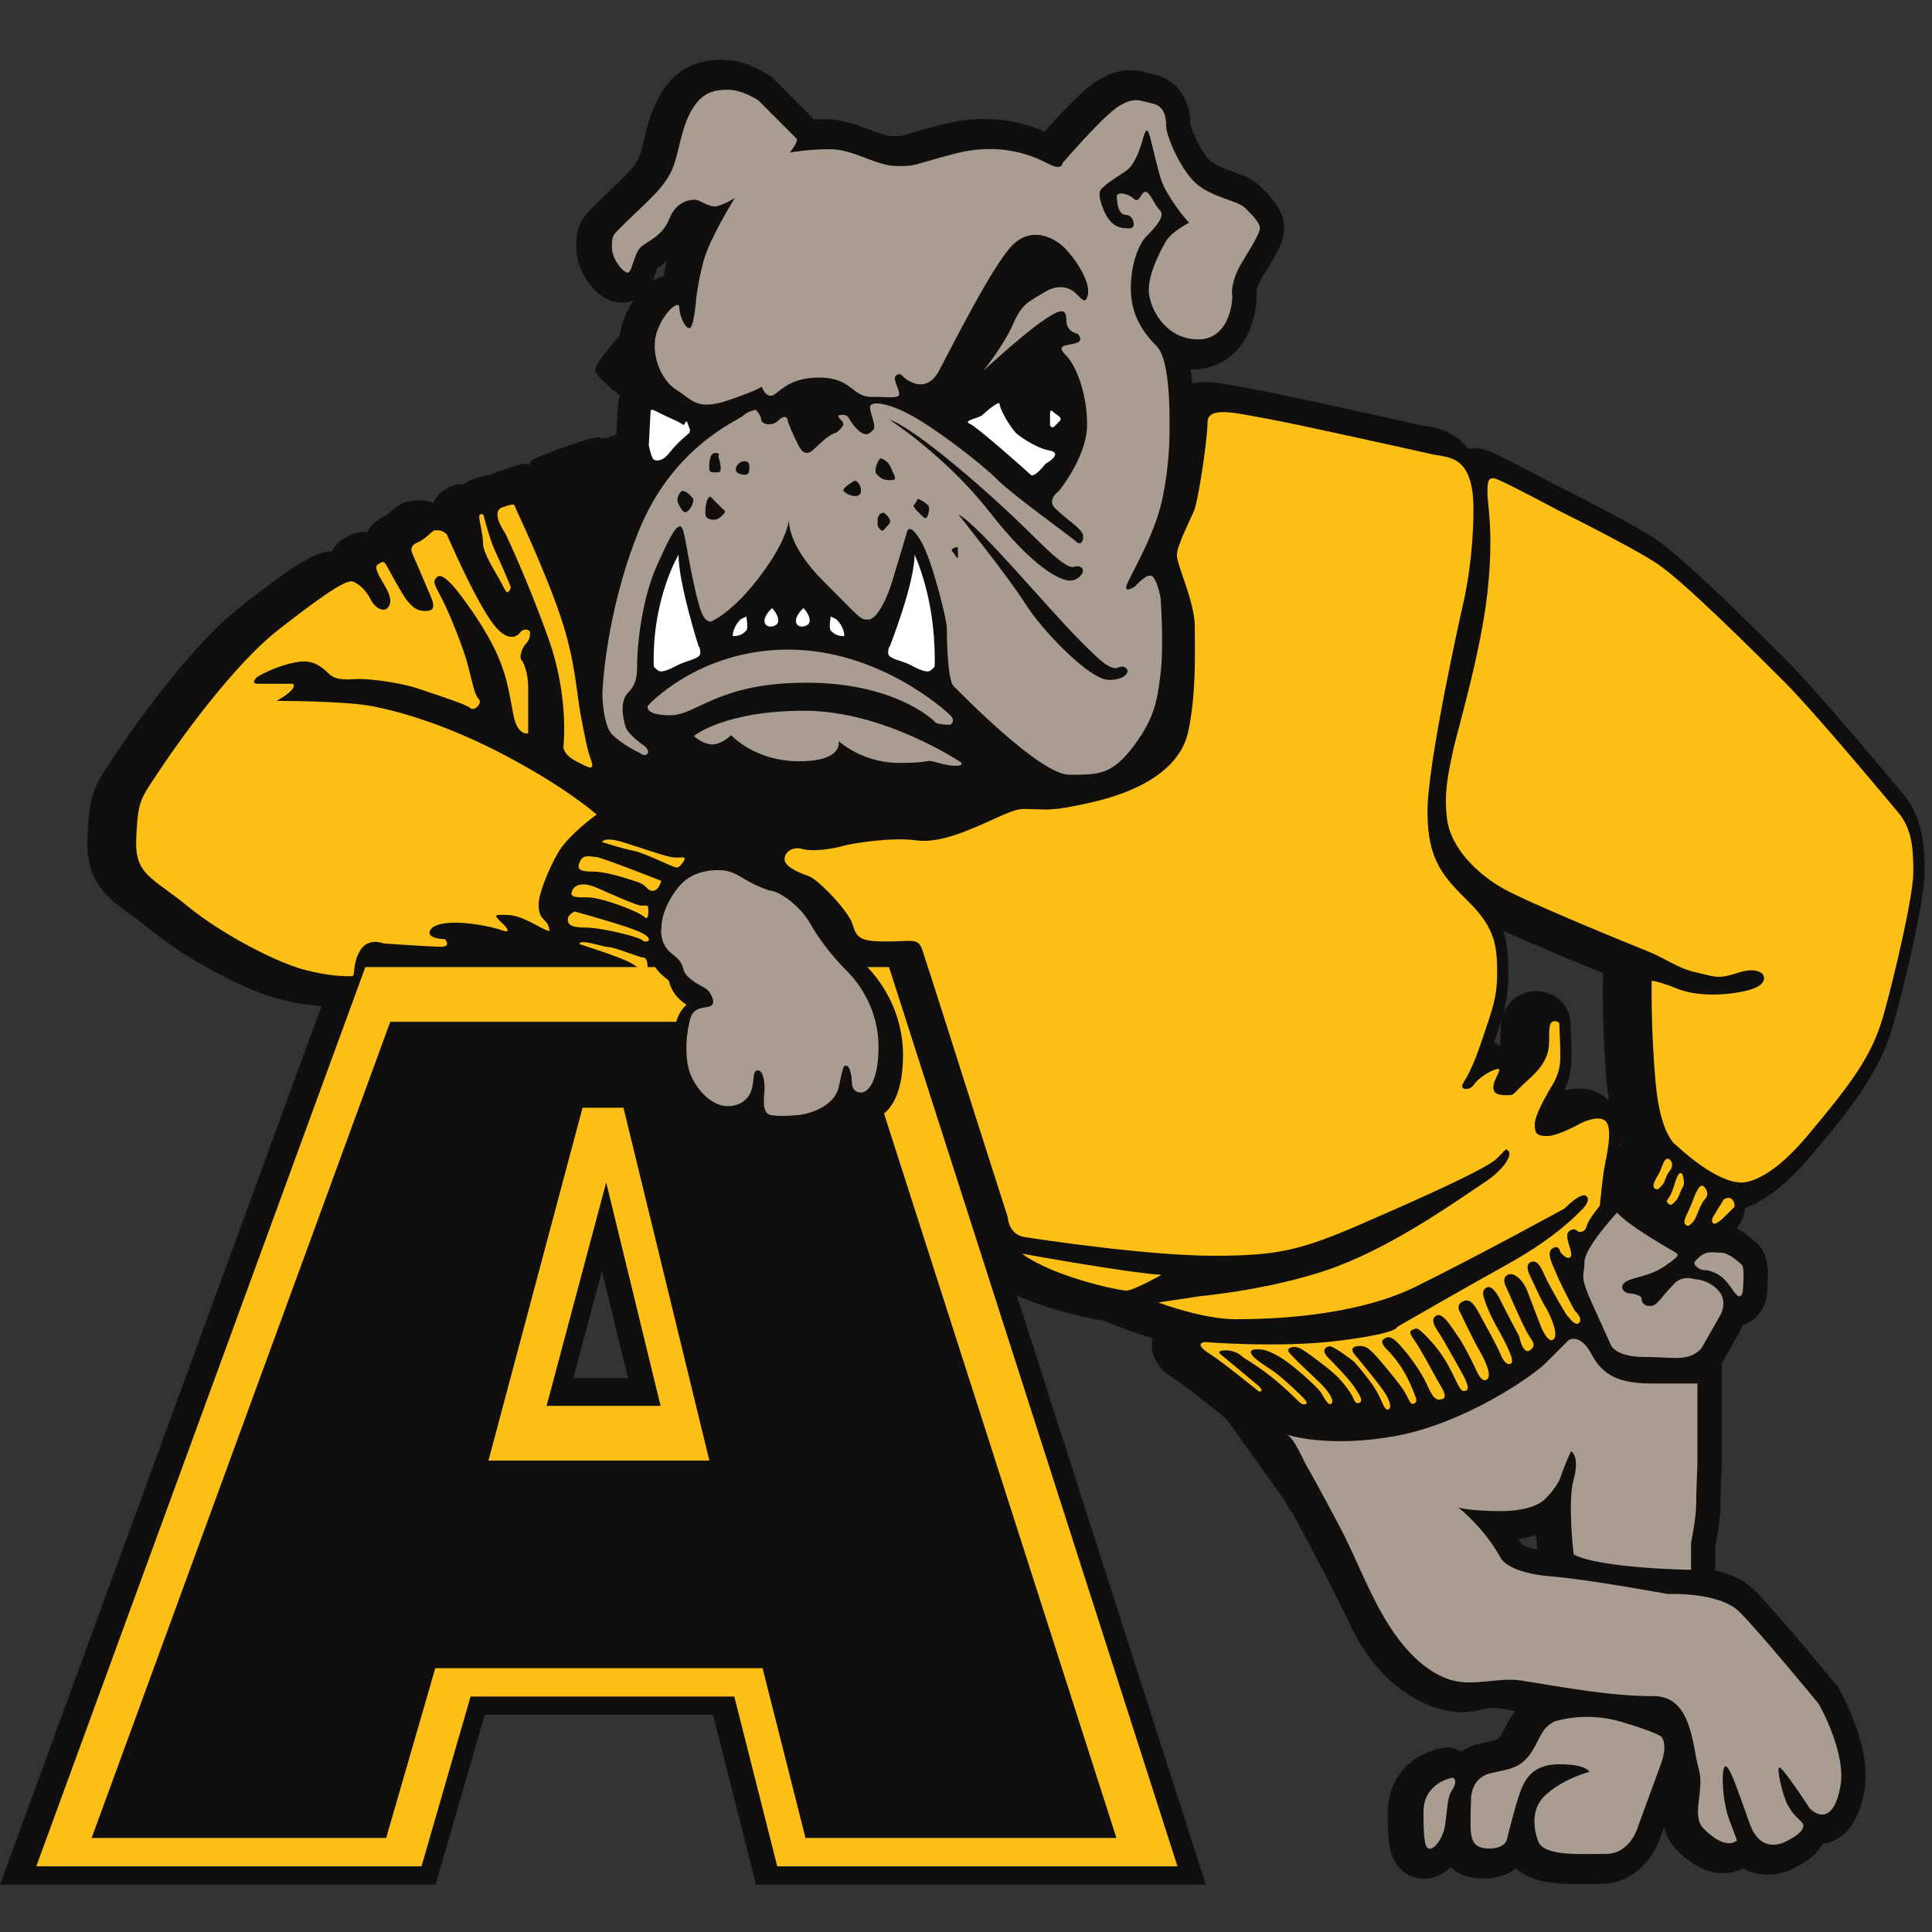 <?xml version="1.0" encoding="UTF-8"?>
<svg width="200px" height="200px" viewBox="0 0 200 200" version="1.1" xmlns="http://www.w3.org/2000/svg" xmlns:xlink="http://www.w3.org/1999/xlink">
    <rect x="0" y="0" width="200" height="200" fill="#333333" stroke="none"/>
    <!-- Generator: Sketch 54.1 (76490) - https://sketchapp.com -->
    <title>adrian</title>
    <desc>Created with Sketch.</desc>
    <g id="adrian" stroke="none" stroke-width="1" fill="none" fill-rule="evenodd">
        <g id="adrian_BGL">
            <g id="adrian" transform="translate(0, 5)">
                <g id="g10" transform="translate(99.902, 95.308) scale(-1, 1) rotate(-180) translate(-99.902, -95.308) translate(0, 0.519)" fill-rule="nonzero">
                    <g id="g12">
                        <path d="M192.981,9.604 C192.981,9.602 192.98,9.597 192.98,9.596 L192.965,9.514 L192.981,9.604" id="path14" fill="#100F0D"></path>
                        <path d="M196.005,89.099 L196,89.083 C195.997,89.074 195.995,89.062 195.992,89.053 L196.005,89.099" id="path16" fill="#100F0D"></path>
                        <path d="M35.626,137.82 C35.621,137.822 35.617,137.822 35.613,137.822 C35.612,137.822 35.61,137.825 35.609,137.825 L35.626,137.82 Z M40.091,141.815 L40.096,141.817 C40.095,141.817 40.093,141.815 40.091,141.815 Z M121.513,181.528 C121.512,181.53 121.512,181.533 121.51,181.537 L121.51,181.537 L121.513,181.528 Z M67.759,166.5 C67.894,166.881 67.986,167.172 68.06,167.371 C68.268,167.5 68.613,167.719 69.024,168.024 C68.893,167.48 68.786,166.973 68.7,166.52 C68.438,166.453 68.222,166.369 68.041,166.291 C67.85,166.201 67.716,166.108 67.57,166.016 C67.65,166.2 67.702,166.354 67.759,166.5 L67.759,166.5 Z M157.604,35.19 L157.524,35.256 L157.417,35.427 C157.342,35.547 157.255,35.637 157.177,35.752 C157.878,35.867 158.487,36.028 159.012,36.213 C159.052,35.624 159.096,35.11 159.135,34.704 C158.188,34.825 157.773,35.076 157.604,35.19 Z M166.356,82.702 C166.409,82.131 166.483,81.632 166.556,81.131 C166.53,81.159 166.515,81.186 166.487,81.215 L166.48,81.222 L166.482,81.22 C165.984,81.72 165.384,82.036 164.857,82.203 C164.327,82.371 163.861,82.413 163.459,82.413 C162.835,82.405 162.348,82.312 161.936,82.203 C162.173,82.737 162.369,83.264 162.479,83.759 C162.669,84.585 162.686,85.311 162.686,85.781 L162.684,86.173 C162.684,86.716 162.657,87.407 162.632,88.007 C162.616,88.403 162.598,88.734 162.589,88.92 C162.59,88.956 162.596,88.974 162.596,89.012 C162.594,89.273 162.57,89.603 162.453,90.005 C162.294,90.595 161.822,91.39 161.091,91.871 C160.367,92.362 159.594,92.492 159.012,92.488 C158.676,92.488 158.265,92.448 157.817,92.295 C157.429,92.164 157.021,91.942 156.687,91.657 C156.089,91.152 155.772,90.542 155.615,90.098 C155.379,89.413 155.367,88.978 155.338,88.577 C155.317,88.183 155.319,87.829 155.318,87.445 C155.311,86.995 155.287,86.959 155.23,86.816 C155.228,86.813 155.221,86.804 155.219,86.797 C155.079,86.918 154.929,87.029 154.772,87.113 C154.734,87.136 154.7,87.145 154.661,87.165 C155.053,88.32 155.386,89.276 155.656,90.321 C155.977,91.558 156.153,92.89 156.146,94.439 C156.144,95.762 156.091,97.189 155.636,98.723 C155.655,98.713 155.67,98.705 155.69,98.697 C159.006,97.21 163.462,95.366 165.948,94.354 L165.934,93.626 C165.934,93.609 165.926,93.219 165.926,92.544 C165.926,90.734 165.976,86.888 166.356,82.702 L166.356,82.702 Z M168.444,73.64 L168.444,73.64 L168.256,73.54 L168.444,73.64 Z M154.233,85.672 L154.222,85.662 L154.235,85.672 L154.233,85.672 Z M167.784,76.64 C167.738,76.572 167.704,76.513 167.666,76.452 C167.681,76.578 167.681,76.721 167.691,76.852 C167.722,76.783 167.752,76.709 167.784,76.64 L167.784,76.64 Z M65.006,52.447 L59.357,52.447 L62.309,63.523 L65.006,52.447 Z M198.977,108.528 C198.745,109.841 198.229,111.247 197.326,112.507 L197.258,112.602 L197.184,112.691 C197.177,112.699 194.995,115.329 192.385,118.388 C191.078,119.92 189.667,121.558 188.361,123.032 C187.053,124.512 185.864,125.815 184.938,126.744 C183.258,128.423 180.643,131.025 178.094,133.453 C176.818,134.667 175.562,135.838 174.43,136.838 C173.287,137.844 172.314,138.66 171.417,139.269 L171.413,139.272 C170.603,139.814 169.584,140.404 168.448,141.036 C165.217,142.826 161.165,144.836 160.772,145.03 C160.666,145.088 159.187,145.882 157.624,146.691 C156.813,147.111 155.986,147.532 155.299,147.865 C154.953,148.031 154.646,148.175 154.356,148.298 C154.207,148.362 154.067,148.418 153.885,148.482 L153.534,148.588 C153.37,148.622 153.191,148.68 152.723,148.69 C152.631,148.68 152.404,148.703 151.971,148.632 C151.858,148.776 151.764,148.943 151.637,149.076 C150.682,150.09 149.494,150.577 148.645,150.787 C147.803,150.995 147.195,151.048 147.039,151.091 L147.023,151.095 C146.221,151.272 142.675,152.066 138.95,152.881 C137.086,153.288 135.177,153.703 133.535,154.049 C131.888,154.397 130.532,154.675 129.687,154.824 L129.687,154.824 C128.913,154.96 128.086,155.128 127.253,155.272 C126.418,155.412 125.591,155.537 124.676,155.542 C124.289,155.542 123.88,155.518 123.421,155.431 C123.42,155.431 123.42,155.431 123.42,155.431 C123.41,155.544 123.403,155.652 123.391,155.766 C123.352,156.133 123.298,156.504 123.24,156.876 C123.31,156.875 123.371,156.857 123.441,156.857 C124.957,156.838 126.43,157.405 127.421,158.251 C128.93,159.535 129.467,161.054 129.771,162.151 C130.061,163.269 130.081,164.082 130.088,164.237 L130.1,164.658 L130.055,164.842 C130.063,164.977 130.107,165.438 130.628,166.314 L130.627,166.312 C131.298,167.42 131.773,168.199 132.142,168.894 C132.329,169.244 132.492,169.576 132.641,169.975 C132.785,170.374 132.931,170.866 132.934,171.52 C132.92,172.435 132.649,173 132.433,173.424 C132.087,174.052 131.747,174.439 131.419,174.812 C131.093,175.176 130.772,175.494 130.488,175.78 L130.486,175.782 C130.078,176.182 129.723,176.397 129.41,176.573 C128.863,176.868 128.408,177.034 127.965,177.203 C127.308,177.445 126.687,177.661 126.19,177.892 C125.69,178.115 125.349,178.354 125.232,178.479 C124.871,178.817 124.219,179.812 123.806,180.721 C123.591,181.174 123.418,181.614 123.319,181.923 L123.232,182.225 C123.218,182.866 123.171,183.706 122.716,184.743 C122.465,185.304 122.05,185.919 121.45,186.42 C120.853,186.923 120.094,187.271 119.347,187.423 L119.349,187.423 C119.156,187.462 118.93,187.528 118.56,187.621 C118.197,187.711 117.664,187.83 117.005,187.83 C116.448,187.833 115.831,187.734 115.264,187.545 C114.695,187.355 114.167,187.094 113.644,186.777 C113.211,186.512 112.879,186.247 112.533,185.957 C111.355,184.955 110.055,183.579 108.959,182.387 C108.661,182.061 108.389,181.76 108.142,181.483 C106.712,182.097 104.563,182.783 101.878,182.776 C100.524,182.777 99.038,182.606 97.454,182.191 L97.451,182.19 C94.983,181.543 93.871,181.182 93.446,181.075 C93.236,181.023 93.292,181.038 93.192,181.027 C93.093,181.017 92.796,181.012 92.258,181.015 C92.032,180.985 91.176,181.221 90.007,181.685 C88.834,182.114 87.317,182.739 85.347,182.756 C84.954,182.756 84.584,182.746 84.228,182.732 C84.169,182.804 84.126,182.882 84.06,182.948 L84.063,182.946 C83.793,183.216 80.111,186.898 80.109,186.9 L79.901,187.109 L79.658,187.273 C79.563,187.336 79.038,187.692 78.217,188.074 C77.389,188.443 76.286,188.894 74.777,188.913 C73.843,188.912 72.558,188.838 71.224,188.153 C70.568,187.815 69.943,187.336 69.416,186.761 C68.885,186.185 68.444,185.523 68.065,184.786 C67.305,183.292 66.981,181.884 66.707,180.777 C66.448,179.664 66.209,178.858 66.015,178.531 C65.75,178.042 65.269,177.45 64.482,176.666 C63.703,175.886 62.65,174.935 61.431,173.715 L61.434,173.718 L61.435,173.72 C61.252,173.535 61.08,173.373 60.851,173.119 C60.682,172.931 60.47,172.676 60.269,172.337 C59.959,171.825 59.77,171.169 59.714,170.704 C59.65,170.225 59.652,169.874 59.65,169.488 C59.685,167.89 60.261,166.832 60.845,165.95 C61.154,165.51 61.478,165.128 61.907,164.755 C62.127,164.57 62.37,164.383 62.721,164.194 C63.077,164.018 63.543,163.785 64.382,163.77 C64.829,163.766 65.249,163.882 65.615,164.033 C65.568,163.963 65.517,163.904 65.47,163.832 C65.081,163.22 64.729,162.516 64.459,161.712 L64.456,161.704 C64.301,161.241 64.211,160.779 64.153,160.32 C63.053,159.125 61.618,157.443 61.618,156.798 C61.618,156.292 62.878,155.168 64.184,154.138 C64.105,153.942 64.062,153.767 64.033,153.624 C63.992,153.41 63.983,153.251 63.979,153.109 L63.978,153.109 L63.782,150.13 L63.794,150.066 C62.961,149.797 62.239,149.626 62.087,149.777 C61.692,150.173 55.286,147.677 55.096,147.487 C54.762,147.153 54.793,146.938 54.793,146.938 C54.793,146.938 54.732,147.092 54.231,147.092 C53.845,147.092 51.616,146.296 50.629,145.937 C50.324,145.897 50.121,145.837 49.926,145.79 C49.649,145.712 49.399,145.628 49.092,145.528 L49.086,145.526 C48.734,145.415 48.359,145.222 48.012,144.969 C47.969,144.971 47.946,144.987 47.901,144.987 C47.481,144.989 47.005,144.9 46.578,144.714 C46.155,144.532 45.793,144.266 45.521,143.993 C45.181,143.643 44.986,143.318 44.86,143.034 C44.847,143.038 44.836,143.048 44.824,143.052 C44.22,143.27 43.658,143.308 43.325,143.305 L43.05,143.3 L43.009,143.298 L43.009,143.294 C42.153,143.264 41.71,143.009 41.422,142.864 C40.925,142.571 40.769,142.401 40.603,142.264 C40.379,142.064 40.244,141.939 40.146,141.864 L40.054,141.798 L40.054,141.797 L40.056,141.795 C39.39,141.524 38.686,141.04 38.205,140.335 C38.131,140.228 38.077,140.117 38.017,140.006 C37.909,140.017 37.799,140.032 37.694,140.03 C37.208,140.03 36.824,139.927 36.56,139.834 C36.16,139.688 35.977,139.569 35.848,139.497 L35.611,139.355 L35.609,139.355 C35.1,139.069 34.626,138.559 34.338,138.016 C33.734,137.996 33.333,137.88 32.986,137.762 C32.361,137.539 31.869,137.27 31.314,136.942 C29.69,135.972 27.596,134.408 24.871,132.273 L24.872,132.273 C22.36,130.295 19.855,127.486 17.59,124.691 C15.335,121.901 13.378,119.154 12.19,117.374 L12.189,117.374 C11.634,116.539 11.196,115.903 10.808,115.285 C10.519,114.824 10.25,114.365 10.015,113.851 C9.655,113.085 9.417,112.225 9.296,111.387 C9.169,110.542 9.12,109.687 9.062,108.57 C9.049,108.324 9.042,108.084 9.042,107.847 C9.042,106.749 9.186,105.676 9.593,104.664 C9.894,103.91 10.337,103.235 10.814,102.693 C11.536,101.878 12.276,101.331 13.019,100.775 C13.769,100.222 14.556,99.662 15.469,98.917 C17.562,97.214 20.023,95.674 22.37,94.418 C24.735,93.164 26.902,92.216 28.692,91.727 C30.663,91.196 32.239,91.019 33.283,90.962 L0,0 L45.092,0 L50.174,17.576 L73.817,17.576 L78.265,0 L124.828,0 L105.256,61.008 C105.386,60.951 105.511,60.882 105.64,60.826 C107.534,60.027 109.48,59.444 111.063,59.043 C111.856,58.844 112.553,58.689 113.115,58.582 C113.399,58.529 113.645,58.486 113.872,58.452 C113.951,58.441 114.018,58.433 114.088,58.424 L116.871,57.362 C116.927,57.34 117.909,56.975 119.31,56.563 C119.261,56.334 119.235,56.099 119.236,55.873 C119.236,55.191 119.443,54.631 119.656,54.237 C119.988,53.639 120.331,53.315 120.66,53.022 C120.992,52.736 121.332,52.502 121.725,52.259 L121.72,52.263 C121.821,52.204 122.27,51.887 122.757,51.52 C123.504,50.958 124.431,50.229 125.16,49.647 C125.892,49.064 126.424,48.633 126.426,48.633 L126.962,48.198 L127.013,48.131 L133.046,39.684 C133.14,39.484 133.237,39.301 133.327,39.141 C133.518,38.812 133.697,38.561 133.841,38.373 C133.936,38.202 134.075,37.948 134.26,37.608 C135.31,35.681 137.693,31.231 139.832,26.758 L139.832,26.759 C141.288,23.706 143.222,21.49 145.258,20.036 C147.301,18.588 149.395,17.868 151.397,17.854 C152.039,17.854 152.681,17.93 153.331,18.133 C153.626,18.227 154.081,18.287 154.546,18.284 C155.009,18.284 155.475,18.233 155.802,18.179 L156.171,18.11 L156.239,18.092 L156.239,18.092 L156.382,18.056 L156.527,18.031 C156.531,18.031 156.662,18.011 156.862,17.979 C156.706,17.78 156.551,17.579 156.437,17.392 C156.135,16.901 155.922,16.47 155.629,15.903 L155.632,15.905 C155.406,15.467 155.238,15.249 155.156,15.162 C155.024,15.043 155.128,15.099 154.859,14.99 C154.6,14.895 153.965,14.771 153.039,14.566 L153.032,14.564 C152.382,14.417 151.795,14.131 151.257,13.794 C150.951,13.948 150.687,14.045 150.51,14.09 L149.917,14.233 L149.313,14.141 C149.057,14.089 147.925,13.933 146.547,13.034 C145.867,12.58 145.123,11.902 144.559,10.944 C143.991,9.992 143.653,8.776 143.659,7.498 C143.667,5.866 143.687,4.864 143.87,3.852 C143.984,3.341 144.094,2.755 144.67,1.971 C144.958,1.59 145.412,1.189 145.946,0.941 C146.477,0.689 147.029,0.607 147.441,0.611 C148.062,0.612 148.537,0.766 148.905,0.927 C149.491,1.199 149.847,1.503 150.16,1.806 C150.475,1.527 150.82,1.277 151.185,1.117 C152.053,0.717 152.855,0.638 153.587,0.634 C154.288,0.634 154.965,0.735 155.593,0.957 C156.094,1.127 156.543,1.388 156.925,1.69 C157.18,1.46 157.439,1.258 157.69,1.113 C158.789,0.482 159.762,0.319 160.702,0.19 C161.639,0.077 162.556,0.059 163.425,0.057 C164.243,0.057 165.018,0.077 165.655,0.077 C166.911,0.069 168.095,0.466 168.975,1.038 C170.308,1.907 171.006,3.01 171.434,3.836 C171.745,4.452 171.911,4.95 171.995,5.235 C172.039,5.354 172.13,5.6 172.271,5.984 C172.297,5.87 172.305,5.768 172.343,5.649 C172.555,4.946 172.981,4.181 173.589,3.579 L173.63,3.539 L173.59,3.579 C174.357,2.814 175.107,2.236 175.906,1.825 C176.699,1.414 177.561,1.182 178.394,1.185 C179.202,1.18 179.923,1.408 180.444,1.687 C181.296,1.219 182.217,1.016 182.971,1.029 C183.953,1.033 184.697,1.271 185.229,1.485 C185.561,1.622 185.788,1.742 185.96,1.842 C186.17,1.948 186.583,2.163 187.088,2.516 C187.419,2.755 187.794,3.04 188.209,3.522 C188.367,3.71 188.529,3.949 188.687,4.228 C189.167,4.305 189.65,4.434 190.081,4.676 C191.039,5.21 191.672,6.017 192.093,6.829 C192.518,7.65 192.78,8.533 192.974,9.562 L192.975,9.569 C193.082,10.147 193.125,10.714 193.125,11.265 C193.106,13.671 192.378,15.796 191.722,17.442 C191.054,19.075 190.409,20.193 190.361,20.275 L190.235,20.495 L190.074,20.689 C190.07,20.698 188.544,22.553 186.746,24.686 C185.846,25.752 184.88,26.886 183.994,27.899 C183.102,28.916 182.314,29.791 181.681,30.427 C180.376,31.702 178.893,32.211 177.572,32.522 L177.572,35.071 C177.628,35.358 177.709,35.807 177.797,36.356 C177.937,37.266 178.093,38.288 178.101,39.325 C178.101,39.894 178.133,40.947 178.166,41.82 C178.198,42.698 178.229,43.411 178.229,43.412 L178.233,43.482 L178.233,53.969 L180.146,57.33 L180.182,57.407 C180.222,57.485 180.311,57.69 180.407,57.949 C180.57,57.998 180.739,58.046 180.879,58.113 C181.583,58.456 181.946,58.887 182.18,59.196 C182.521,59.677 182.628,59.999 182.718,60.239 C182.8,60.48 182.834,60.639 182.855,60.727 L182.889,60.893 L182.906,61.061 C182.909,61.115 183.006,62.037 183.008,63.03 C183.006,63.371 183.001,63.715 182.945,64.137 C182.917,64.354 182.879,64.589 182.78,64.913 C182.661,65.237 182.552,65.686 181.93,66.346 C181.636,66.634 181.202,67.032 180.57,67.471 C180.338,67.629 180.065,67.787 179.762,67.941 C179.923,68.134 180.093,68.357 180.267,68.685 C180.446,69.02 180.592,69.505 180.654,70.051 C181.149,70.232 181.661,70.451 182.205,70.766 C183.752,71.659 185.499,73.113 187.498,75.481 C189.855,78.281 191.611,80.452 192.99,82.564 C194.366,84.668 195.343,86.748 195.992,89.054 L195.997,89.071 C196.595,91.177 197.38,94.313 198.029,97.281 C198.354,98.77 198.645,100.21 198.86,101.469 C199.071,102.749 199.221,103.765 199.229,104.751 C199.227,105.982 199.215,107.209 198.977,108.528 L198.977,108.528 Z" id="path18" fill="#100F0D"></path>
                        <path d="M49.052,145.513 L49.11,145.535 C49.113,145.535 49.114,145.537 49.117,145.537 L49.052,145.513" id="path20" fill="#100F0D"></path>
                        <path d="M45.521,143.993 L45.509,143.983 C45.517,143.991 45.525,143.993 45.53,144 C45.533,144.004 45.535,144.007 45.538,144.011 L45.521,143.993" id="path22" fill="#100F0D"></path>
                        <path d="M130.628,166.316 C130.628,166.316 130.628,166.316 130.628,166.314 L130.637,166.328 L130.628,166.316" id="path24" fill="#100F0D"></path>
                        <path d="M64.455,161.701 C64.457,161.708 64.46,161.712 64.462,161.72 L64.465,161.727 L64.455,161.701" id="path26" fill="#100F0D"></path>
                        <path d="M113.642,186.776 C113.644,186.776 113.644,186.776 113.645,186.777 L113.645,186.777 L113.642,186.776" id="path28" fill="#100F0D"></path>
                        <path d="M97.451,182.19 C97.452,182.19 97.455,182.19 97.457,182.191 L97.552,182.217 L97.451,182.19" id="path30" fill="#100F0D"></path>
                        <path d="M46.257,139.775 C46.257,139.775 49.212,132.881 51.082,130.471 C52.954,128.057 53.937,129.73 53.937,129.73 C53.937,129.73 54.416,130.173 54.858,129.73 C54.858,129.73 54.972,128.992 54.479,128.5 C53.985,128.009 53.74,127.023 53.985,126.777 C54.233,126.53 54.676,125.3 54.676,124.02 L54.676,119.194 C54.676,119.194 53.592,118.85 53.151,121.066 C52.706,123.282 52.509,125.447 50.934,128.451 C49.358,131.456 47.144,134.211 46.799,134.557 C46.454,134.9 45.665,135.786 45.223,135.345 C44.781,134.9 44.927,134.653 45.665,133.275 C46.406,131.899 47.931,128.156 48.424,126.284 C48.916,124.412 49.113,123.183 49.555,122.739 C49.999,122.295 49.065,121.41 48.668,121.805 C48.275,122.199 45.124,123.183 43.254,123.822 C41.382,124.464 38.331,124.807 37.296,124.807 C36.262,124.807 34.859,124.537 34.047,125.35 C33.234,126.161 32.471,126.629 31.438,126.629 C30.403,126.629 28.089,125.94 26.612,125.005 C26.612,125.005 25.826,124.315 26.712,124.315 L30.306,124.315 C30.306,124.315 30.651,124.12 30.109,123.577 C29.567,123.036 28.63,122.543 28.63,122.543 C28.63,122.543 35.672,122.543 38.478,122.003 C41.286,121.459 46.207,120.131 52.509,116.782 C58.812,113.436 61.764,110.775 61.764,110.775 C61.764,110.775 58.861,108.708 57.778,106.837 C56.695,104.967 55.758,102.505 55.758,101.472 C55.758,100.436 56.03,100.164 56.448,99.747 C56.868,99.329 56.868,98.812 56.868,98.812 C56.868,98.812 57.186,98.42 55.562,99.305 C53.937,100.193 53.151,100.389 52.361,100.389 C51.575,100.389 51.058,100.462 51.575,99.945 C52.091,99.428 52.361,99.157 52.361,99.157 C52.361,99.157 52.952,98.42 51.992,98.789 C51.033,99.157 46.6,100.143 44.878,99.157 C44.878,99.157 44.188,98.665 44.583,98.271 C44.978,97.878 46.061,97.878 46.061,97.878 C46.061,97.878 46.75,97.089 45.665,97.089 C44.583,97.089 39.709,97.434 39.709,97.434 C39.709,97.434 38.085,98.123 37.247,96.647 C36.409,95.169 36.854,94.037 36.409,94.037 C35.968,94.037 34.196,93.989 31.438,94.726 C28.679,95.465 23.117,98.271 19.375,101.323 C15.635,104.375 13.91,104.523 14.107,108.414 C14.303,112.302 14.452,112.253 16.716,115.652 C18.982,119.048 24.397,126.432 28.73,129.83 C33.062,133.228 35.819,135.147 36.509,134.9 C37.199,134.653 37.937,133.917 38.379,133.03 C38.823,132.144 39.685,131.726 40.103,132.144 C40.521,132.562 40.496,133.126 40.103,133.964 C39.709,134.802 38.527,136.326 39.117,136.671 C39.709,137.016 39.709,137.141 40.225,136.179 C40.744,135.22 41.851,133.202 42.22,132.833 C42.589,132.465 42.958,131.847 44.041,131.847 C45.124,131.847 44.927,132.536 44.583,133.374 C44.238,134.21 42.662,137.853 42.662,137.853 C42.662,137.853 42.293,138.568 43.203,138.937 C44.114,139.308 44.73,140.193 45.001,140.193 C45.272,140.193 45.74,140.292 46.257,139.775" id="path32" fill="#FBBF16"></path>
                        <path d="M163.555,69.685 C163.555,69.685 161.277,67.123 156.153,64.275 C151.031,61.433 144.626,57.731 144.626,57.731 C144.626,57.731 144.84,57.089 138.649,56.309 C132.459,55.526 124.703,56.17 124.703,56.17 C124.703,56.17 123.445,56.043 125.293,54.904 C126.446,54.194 130.326,51.043 130.326,51.043 C130.326,51.043 130.954,50.973 130.306,51.618 L126.431,54.841 C126.431,54.841 125.717,55.307 126.898,55.307 C128.082,55.307 128.632,54.612 128.776,54.523 C129.354,54.165 131.021,53.171 132.868,51.503 C134.716,49.831 134.605,49.723 134.998,49.723 C135.384,49.723 135.412,49.912 134.716,50.605 C134.022,51.302 132.728,52.474 132.015,53.012 C131.298,53.547 129.808,54.362 129.532,54.958 C129.254,55.554 130.364,55.396 130.563,55.396 C130.762,55.396 131.696,55.199 133.029,54.266 C134.361,53.33 136.466,51.401 136.754,50.934 C137.041,50.469 137.462,49.593 137.776,49.752 C138.095,49.912 137.937,50.646 136.745,51.84 C135.552,53.031 133.346,54.978 133.346,55.297 C133.346,55.615 134.022,55.873 134.776,55.415 C135.533,54.958 137.708,53.32 138.433,52.594 C139.156,51.869 139.841,50.906 140.022,50.506 C140.201,50.11 140.341,49.673 140.736,49.893 C141.135,50.11 140.796,50.607 140.201,51.52 C139.607,52.435 137.462,54.582 137.462,54.582 C137.462,54.582 136.562,55.443 137.578,55.733 C137.996,55.853 140.182,54.125 140.182,54.125 C140.182,54.125 141.234,52.932 141.989,51.881 C142.745,50.827 143.142,49.752 143.142,49.752 C143.142,49.752 143.419,49.077 143.707,49.188 C143.998,49.296 144.017,49.752 143.5,50.685 C142.984,51.618 140.262,54.841 140.262,54.841 C140.262,54.841 139.577,55.584 140.44,55.733 C141.303,55.883 141.683,55.505 142.218,54.968 C142.755,54.433 144.813,51.956 145.288,51.203 C145.764,50.449 145.963,49.772 146.203,49.772 C146.442,49.772 146.778,49.951 146.539,50.488 C146.302,51.023 145.617,53.358 143.557,55.415 C142.634,56.338 143.342,56.509 143.342,56.509 C143.342,56.509 143.727,57.056 144.65,56.131 C145.577,55.208 147.078,53.21 147.711,51.778 C148.35,50.348 148.647,50.07 149.322,50.269 C149.998,50.469 149.042,51.76 148.806,52.195 C148.567,52.632 147.057,55.475 146.42,56.349 C145.785,57.224 145.963,57.322 146.282,57.463 C146.599,57.601 146.658,57.761 147.534,56.887 C148.407,56.011 149.421,54.841 150.314,52.994 C151.209,51.144 151.289,50.986 151.766,51.144 C152.243,51.302 151.627,52.455 151.35,52.952 C151.071,53.447 149.421,56.429 149.003,57.046 C148.585,57.662 147.991,58.535 148.706,58.913 C149.421,59.291 150.435,57.403 150.95,56.728 C151.467,56.052 152.719,53.488 152.719,53.488 C152.719,53.488 153.314,51.857 153.923,52.284 C154.528,52.713 153.653,54.424 153.099,55.376 C152.54,56.329 151.11,59.331 151.11,59.331 C151.11,59.331 150.651,60.027 151.486,60.402 C152.323,60.78 152.842,59.648 153.295,58.814 C153.753,57.981 155.083,55.554 155.322,54.938 C155.559,54.323 155.998,53.686 156.416,53.946 C156.833,54.204 156.017,55.832 154.925,57.779 C153.831,59.727 153.554,60.979 153.554,60.979 C153.554,60.979 153.393,61.555 153.891,61.814 C154.388,62.071 154.944,61.298 155.342,60.464 C155.739,59.628 157.27,56.747 157.27,56.747 C157.27,56.747 157.653,54.759 158.41,55.333 C159.162,55.908 158.56,56.249 157.964,57.384 C157.369,58.516 155.939,61.814 155.939,61.814 C155.939,61.814 155.364,62.767 156.077,63.125 C156.792,63.483 157.729,62.431 158.085,61.517 C158.442,60.603 159.496,57.82 159.496,57.82 C159.496,57.82 160.26,55.883 160.846,56.469 C161.432,57.056 160.249,59.431 159.911,59.927 C159.574,60.424 158.264,63.305 158.264,63.305 C158.264,63.305 157.865,64.238 158.481,64.456 C159.095,64.676 159.437,64.117 159.911,63.046 C160.39,61.972 162.051,59.101 162.236,58.913 C162.425,58.725 163.061,57.75 163.468,58.159 C163.876,58.566 163.171,59.27 163.04,59.401 C162.913,59.529 161.343,62.606 161.104,63.264 C160.866,63.92 159.992,65.371 160.687,65.849 C161.38,66.324 161.521,65.49 161.521,65.49 C161.521,65.49 162.196,64.594 162.577,64.974 C162.951,65.351 161.867,67.069 162.375,67.576 C162.881,68.083 163.27,67.696 163.34,67.625 C163.408,67.557 164.065,67.438 164.245,68.152 C164.422,68.868 165.614,70.278 165.614,70.278 C165.614,70.278 165.894,73.299 166.114,74.392 C166.329,75.485 166.965,78.285 166.23,79.022 C165.496,79.755 163.688,78.844 163.688,78.844 C163.688,78.844 161.322,77.491 160.131,77.491 C158.937,77.491 158.88,77.929 158.88,78.723 C158.88,79.519 159.733,81.167 160.668,82.716 C161.601,84.266 161.521,85.3 161.521,86.173 C161.521,87.048 161.422,88.916 161.422,88.916 C161.422,88.916 161.543,89.384 160.957,89.384 C160.367,89.384 160.367,88.778 160.367,87.445 C160.367,86.116 160.072,84.981 158.243,83.353 C156.416,81.723 156.893,81.723 155.959,81.723 C155.024,81.723 154.507,81.903 154.608,82.716 C154.707,83.531 155.641,84.605 154.944,84.426 C154.249,84.249 153.019,83.492 152.581,82.817 C152.142,82.141 151.051,82.26 151.447,82.936 C151.847,83.61 152.421,84.446 153.436,87.486 C154.45,90.526 154.984,91.736 154.984,94.439 C154.984,97.143 154.756,99.021 152.142,101.632 C149.53,104.246 147.771,105.886 147.771,111.07 C147.771,116.257 151.396,132.295 151.396,132.295 C151.396,132.295 152.532,136.715 152.532,142.388 C152.532,148.063 149.902,147.703 148.291,148.063 C146.678,148.421 134.136,151.228 131.091,151.765 C128.045,152.303 124.999,153.138 124.999,151.347 C124.999,149.554 124.042,143.284 123.622,142.268 C123.206,141.252 121.832,138.624 121.832,137.611 C121.832,136.594 123.685,132.772 123.685,130.262 C123.685,127.754 123.864,123.514 123.028,119.452 C122.192,115.392 117.832,113.182 113.292,112.106 C108.754,111.033 108.215,111.331 106.901,111.331 C105.587,111.331 105.646,111.57 103.02,110.376 C100.393,109.182 97.285,107.747 94.837,108.104 C92.387,108.463 88.205,107.805 87.191,107.508 C86.177,107.209 84.086,106.91 83.072,107.209 C82.055,107.508 81.22,106.91 81.22,106.136 C81.22,105.357 82.832,104.702 83.729,104.401 C84.622,104.104 87.848,100.818 88.268,99.386 C88.684,97.952 89.108,97.634 91.795,97.634 C94.485,97.634 95.033,98.042 95.481,96.758 C95.928,95.471 101.034,79.376 101.034,79.376 L104.319,69.102 C104.319,69.102 104.393,67.312 106.037,67.043 C107.678,66.775 118.964,65.101 125.594,65.101 C132.225,65.101 134.616,65.639 141.064,68.447 C147.514,71.255 153.905,74.121 154.982,75.194 C156.058,76.271 155.845,76.241 156.174,75.913 C156.505,75.584 155.879,74.121 153.487,72.568 C151.101,71.015 144.769,66.417 138.494,64.027 C132.225,61.639 124.28,60.922 124.28,60.922 L119.921,60.264 C119.921,60.264 124.463,58.531 127.924,58.531 C131.389,58.531 140.17,58.771 146.5,61.877 C152.828,64.984 161.97,69.999 161.97,69.999 C161.97,69.999 163.701,71.791 164.241,71.255 C164.776,70.716 163.555,69.685 163.555,69.685" id="path34" fill="#FBBF16"></path>
                        <path d="M105.783,65.321 C105.783,65.321 116.405,63.381 120.243,63.124 C120.243,63.124 117.301,61.49 116.61,61.49 C115.921,61.49 109.146,62.863 105.783,65.321" id="path36" fill="#FBBF16"></path>
                        <path d="M176.388,72.26 C176.388,72.26 177.145,71.593 176.433,70.885 C176.044,70.493 175.585,68.938 175.291,68.639 C174.992,68.341 174.796,68.009 174.463,68.341 C174.13,68.675 174.741,69.51 175.106,70.472 C175.473,71.434 175.932,72.719 176.388,72.26" id="path38" fill="#FBBF16"></path>
                        <path d="M174.151,73.562 C174.151,73.562 174.499,72.647 174.193,72.188 C173.94,71.798 173.797,71.118 173.5,70.822 C173.202,70.523 173.006,70.189 172.677,70.523 C172.345,70.855 172.728,70.814 173.097,71.776 C173.463,72.736 173.69,74.022 174.151,73.562" id="path40" fill="#FBBF16"></path>
                        <path d="M172.723,75.154 C172.723,75.154 173.532,74.703 172.768,73.778 C172.471,73.42 172.367,72.711 172.072,72.411 C171.774,72.114 171.579,71.781 171.247,72.114 C170.914,72.447 171.732,73.561 171.829,73.794 C172.231,74.742 172.264,75.154 172.723,75.154" id="path42" fill="#FBBF16"></path>
                        <path d="M179.872,72.717 C179.872,72.717 182.393,71.938 187.067,77.483 C191.74,83.028 193.803,85.87 194.948,89.902 C196.095,93.937 198.065,102.367 198.065,104.751 C198.065,107.134 197.973,108.966 196.735,110.708 C196.735,110.708 188.028,121.203 184.684,124.547 C181.339,127.892 174.281,134.903 171.624,136.693 C168.966,138.479 161.266,142.284 161.266,142.284 C161.266,142.284 155.124,145.583 154.667,145.583 C154.207,145.583 153.978,145.583 153.978,144.161 C153.978,142.741 154.667,140.083 153.978,133.758 C153.292,127.435 150.726,118.959 150.404,117.307 C150.084,115.659 149.395,113.229 149.807,110.251 C150.221,107.27 152.972,104.567 155.721,103.054 C158.469,101.543 168.459,97.464 170.522,96.64 C172.585,95.816 173.548,94.899 175.564,94.442 C177.581,93.982 177.81,93.706 179.918,94.394 C182.024,95.081 182.527,94.164 182.527,94.164 C182.527,94.164 183.171,93.156 180.946,92.584 C178.725,92.012 175.699,91.921 173.639,92.744 C171.578,93.568 170.981,93.568 170.981,93.568 C170.981,93.568 170.886,88.529 171.394,82.983 C171.895,77.438 173.548,76.521 173.548,76.521 C173.548,76.521 177.212,72.992 179.872,72.717" id="path44" fill="#FBBF16"></path>
                        <path d="M53.397,142.435 C53.397,142.435 56.42,136.048 57.996,131.37 C59.572,126.692 59.648,123.627 60.091,121.213 C60.535,118.8 60.832,117.372 61.127,116.587 C61.422,115.798 61.422,115.404 60.634,115.798 C59.846,116.192 58.516,116.685 58.321,117.719 C58.321,117.719 58.958,122.839 56.793,128.944 C54.627,135.047 52.313,139.874 52.313,139.874 C52.313,139.874 50.69,142.137 52.017,142.581 C53.348,143.025 53.222,142.936 53.397,142.435" id="path46" fill="#FBBF16"></path>
                        <path d="M50.048,141.793 C50.048,141.793 50.688,139.235 51.279,138.002 C51.869,136.772 52.807,134.507 52.807,134.507 C52.807,134.507 52.979,134.186 52.706,133.917 C52.437,133.645 52.411,133.768 51.869,134.804 C51.328,135.838 49.999,137.806 49.999,138.889 C49.999,139.972 49.457,141.597 49.655,141.793 C49.851,141.99 50.048,141.793 50.048,141.793" id="path48" fill="#FBBF16"></path>
                        <path d="M70.877,106.129 C70.877,106.129 70.472,105.298 70.045,105.298 C69.617,105.298 66.845,106.783 65.533,107.035 C64.224,107.288 62.309,107.943 62.309,107.943 C62.309,107.943 62.563,108.498 64.375,107.943 C66.191,107.39 68.005,106.734 69.213,106.431 C70.421,106.129 70.877,106.583 70.877,106.129" id="path50" fill="#FBBF16"></path>
                        <path d="M68.456,103.912 C68.456,103.912 62.206,106.381 61.703,106.381 C61.2,106.381 60.394,106.734 60.042,105.927 C59.687,105.12 59.941,104.868 61.402,104.868 C62.864,104.868 65.181,104.062 66.088,103.759 C66.995,103.458 66.943,102.88 67.575,102.88 C68.206,102.88 68.456,103.912 68.456,103.912" id="path52" fill="#FBBF16"></path>
                        <path d="M67.098,101.139 C67.098,101.139 67.249,99.628 66.694,100.182 C66.139,100.735 62.258,102.199 60.897,102.199 C59.537,102.199 58.933,102.199 59.235,102.904 C59.537,103.608 60.495,103.759 61.755,103.206 C63.014,102.653 65.937,101.341 66.392,101.341 C66.845,101.341 67.098,101.442 67.098,101.139" id="path54" fill="#FBBF16"></path>
                        <path d="M59.487,100.737 C59.487,100.737 65.284,99.172 66.543,98.469 C67.803,97.764 66.845,97.412 66.492,97.764 C66.139,98.117 62.258,99.073 60.646,99.073 C59.034,99.073 58.78,99.426 58.78,99.929 C58.78,100.434 59.487,100.737 59.487,100.737" id="path56" fill="#FBBF16"></path>
                        <path d="M59.99,97.36 C59.99,97.36 64.325,96 65.331,95.396 C66.341,94.79 67.046,94.085 67.046,94.79 C67.046,95.495 66.947,95.975 66.567,95.975 C66.191,95.975 63.618,97.057 63.014,97.057 C62.41,97.057 59.99,97.964 59.99,97.36" id="path58" fill="#FBBF16"></path>
                        <path d="M178.446,70.938 L177.351,69.154 C177.351,69.154 177.083,68.724 177.351,68.459 C177.617,68.194 178.649,69.263 178.649,69.263 L179.549,70.163 C179.549,70.163 179.652,70.592 179.303,70.938 C178.956,71.284 178.446,70.938 178.446,70.938" id="path60" fill="#FBBF16"></path>
                        <path d="M75.859,129.245 C75.859,129.245 75.772,130.085 76.673,130.986 L77.254,131.277 C77.254,131.277 77.487,130.057 77.254,129.823 C77.022,129.594 76.73,129.245 75.859,129.245" id="path62" fill="#FFFFFF"></path>
                        <path d="M87.397,129.245 C87.397,129.245 87.484,130.085 86.583,130.986 L86.003,131.277 C86.003,131.277 85.769,130.057 86.003,129.823 C86.235,129.594 86.523,129.245 87.397,129.245" id="path64" fill="#FFFFFF"></path>
                        <path d="M79.923,132.148 C79.923,132.148 80.562,131.508 80.562,130.871 C80.562,130.231 79.749,130.231 79.749,130.231 C79.749,130.231 79.139,130.231 79.139,130.841 C79.139,131.449 79.923,132.148 79.923,132.148" id="path66" fill="#FFFFFF"></path>
                        <path d="M83.175,132.148 C83.175,132.148 83.816,131.508 83.816,130.871 C83.816,130.231 83.001,130.231 83.001,130.231 C83.001,130.231 82.391,130.231 82.391,130.841 C82.391,131.449 83.175,132.148 83.175,132.148" id="path68" fill="#FFFFFF"></path>
                        <path d="M92.118,128.199 C92.118,128.199 94.675,134.703 94.675,137.665 C94.675,137.665 96.765,133.396 96.765,126.922 C96.765,125.819 96.794,126.136 96.416,125.76 C96.039,125.381 95.315,125.701 94.326,126.223 C93.338,126.748 91.943,126.863 91.943,127.5 C91.943,128.14 92.118,128.199 92.118,128.199" id="path70" fill="#FFFFFF"></path>
                        <path d="M72.316,128.199 C72.316,128.199 70.241,134.703 70.241,137.665 C70.241,137.665 67.674,133.396 67.67,126.922 C67.67,125.819 67.643,126.136 68.021,125.76 C68.397,125.381 69.124,125.701 70.11,126.223 C71.099,126.748 72.491,126.863 72.491,127.5 C72.491,128.14 72.316,128.199 72.316,128.199" id="path72" fill="#FFFFFF"></path>
                        <path d="M105.26,150.185 C105.26,150.185 107.044,148.756 108.619,148.466 C110.195,148.175 108.227,147.076 108.227,147.076 C108.227,147.076 107.064,145.584 106.712,145.934 C106.361,146.288 101.117,150.932 100.37,151.242 C99.624,151.554 101.396,151.834 101.695,152.135 C101.996,152.434 103.478,153.708 103.478,153.274 C103.478,152.837 104.442,151.004 105.26,150.185" id="path74" fill="#FFFFFF"></path>
                        <path d="M108.699,152.393 L108.699,151.067 C108.699,151.067 108.876,150.684 109.156,150.964 C109.435,151.243 109.662,151.471 109.746,151.554 C109.828,151.636 109.799,151.833 109.696,151.937 C109.591,152.041 109.093,152.393 109.093,152.393 C109.093,152.393 108.739,152.828 108.699,152.393" id="path76" fill="#FFFFFF"></path>
                        <path d="M67.339,152.358 L67.163,149.004 C67.163,149.004 67.431,147.595 67.722,147.491 C68.013,147.389 68.573,147.283 69.38,148.319 C70.189,149.357 71.382,150.29 71.382,150.29 C71.382,150.29 71.59,150.862 69.555,151.738 C67.647,152.563 67.339,153.041 67.339,152.358" id="path78" fill="#FFFFFF"></path>
                        <path d="M71.148,151.371 L71.439,150.571 C71.439,150.571 71.417,150.299 71.185,150.406 C70.958,150.513 70.768,150.603 70.7,150.634 C70.629,150.666 70.605,150.792 70.645,150.877 C70.686,150.962 70.91,151.285 70.91,151.285 C70.91,151.285 71.027,151.626 71.148,151.371" id="path80" fill="#FFFFFF"></path>
                        <path d="M92.028,94.984 L89.784,94.984 C90.584,94.162 91.462,93.019 92.179,91.536 C92.923,89.996 93.479,88.09 93.479,85.918 C93.477,84.395 93.309,83.187 92.996,82.195 C92.679,81.212 92.227,80.416 91.515,79.822 L115.572,4.831 L83.386,4.831 L78.94,22.407 L45.059,22.407 L39.977,4.831 L9.485,4.831 L40.401,89.32 L70.011,89.32 C70.025,89.368 70.037,89.427 70.05,89.473 C70.209,89.99 70.487,90.492 70.863,90.882 C70.93,90.954 71.005,90.997 71.076,91.058 C70.812,91.246 70.534,91.467 70.256,91.742 L70.254,91.744 C69.939,92.053 69.678,92.431 69.519,92.778 C69.358,93.123 69.293,93.392 69.259,93.502 L69.24,93.565 C69.223,93.586 69.145,93.677 68.912,93.849 L68.909,93.851 C68.454,94.186 68.105,94.578 67.822,94.984 L37.819,94.984 L3.756,1.895 L43.633,1.895 L48.714,19.471 L76.014,19.471 L80.462,1.895 L121.89,1.895 L92.028,94.984" id="path82" fill="#FBBF16"></path>
                        <path d="M56.584,49.562 L62.752,72.695 L68.384,49.562 L56.584,49.562 Z M60.305,80.426 L50.564,43.898 L73.434,43.898 L64.541,80.426 L60.305,80.426 L60.305,80.426 Z" id="path84" fill="#FBBF16"></path>
                        <path d="M99.468,116.179 C99.468,116.179 91.57,121.521 83.268,121.521 C74.963,121.521 71.826,118.907 71.826,118.907 C71.826,118.907 72.757,118.036 73.743,118.036 C74.73,118.036 75.687,118.995 75.687,118.995 C75.687,118.995 78.098,116.293 82.744,116.293 C87.388,116.293 86.807,118.384 86.807,118.384 C86.807,118.384 89.248,116.119 93.079,116.119 C96.914,116.119 95.519,116.584 97.147,116.119 C98.771,115.655 99.876,115.772 99.468,116.179" id="path86" fill="#A99D92"></path>
                        <path d="M98.365,120.069 C98.365,120.069 99.005,120.418 98.365,121.056 C97.726,121.695 90.874,127.851 81.581,127.851 C72.289,127.851 67.065,122.044 67.065,122.044 C67.065,122.044 66.6,121.056 69.388,121.056 C72.175,121.056 74.266,124.425 83.498,124.425 C92.731,124.425 96.711,120.446 96.711,120.446 C96.711,120.446 96.739,120.069 98.365,120.069" id="path88" fill="#A99D92"></path>
                        <path d="M150.959,39.05 C150.959,39.05 153.665,36.94 155.375,33.778 C155.375,33.778 156.112,32.263 160.587,31.907 C164.439,31.6 172.68,30.079 172.68,30.079 C172.68,30.079 177.963,30.343 180.077,28.229 C182.19,26.117 188.265,18.721 188.265,18.721 C188.265,18.721 191.172,13.698 190.511,10.134 C189.852,6.567 188.265,6.966 187.341,7.891 C187.341,7.891 184.436,12.38 184.17,12.116 C183.909,11.85 184.602,9.023 185.097,8.183 C185.6,7.344 185.624,7.36 186.483,6.502 C187.341,5.643 185.097,4.586 185.097,4.586 C185.097,4.586 182.387,2.803 181.132,6.304 C179.878,9.804 179.084,12.247 178.623,12.247 C178.166,12.247 178.227,8.813 179.021,6.698 L179.813,4.586 C179.813,4.586 178.756,3.398 176.379,5.773 C174.993,7.164 176.511,9.735 175.851,11.984 C175.191,14.229 175.191,19.511 171.226,19.511 C166.667,19.511 162.029,20.402 157.542,21.119 C155.076,21.516 152.57,20.462 150.149,21.203 C147.972,21.866 146.083,23.67 144.738,25.46 C142.063,29.017 140.64,33.422 138.546,37.317 C137.464,39.334 136.403,41.371 135.258,43.357 C134.862,44.043 133.932,46.319 133.185,46.591 C133.185,46.591 137.413,45.137 144.546,46.459 C151.677,47.78 158.679,52.664 159.998,53.985 C161.32,55.308 162.378,56.365 162.378,56.365 C162.378,56.365 163.567,57.156 164.754,54.911 C165.945,52.664 167.659,51.875 171.095,51.875 L175.718,51.875 L175.718,43.553 C175.718,43.553 175.587,40.646 175.587,39.325 C175.587,38.004 175.057,35.362 175.057,35.362 L175.057,32.589 C175.057,32.589 165.676,32.721 162.907,34.177 C162.907,34.177 162.245,39.59 162.907,41.967 C163.567,44.345 162.641,44.872 162.641,44.872 C162.641,44.872 162.096,43.791 161.609,42.339 C161.144,40.963 159.8,39.788 159.8,39.788 C159.8,39.788 158.679,38.666 155.376,38.666 C152.071,38.666 150.959,39.05 150.959,39.05" id="path90" fill="#A99D92"></path>
                        <path d="M160.861,16.871 C160.861,16.871 164.018,17.985 167.777,16.871 C171.535,15.758 171.976,15.316 171.976,15.316 C171.976,15.316 172.696,14.601 171.976,12.603 C171.257,10.608 169.631,6.199 169.631,6.199 C169.631,6.199 168.889,3.183 166.245,3.183 C163.598,3.183 159.841,2.903 159.237,4.481 C159.237,4.481 158.03,7.312 159.841,9.122 C161.649,10.932 164.528,11.675 164.528,11.675 C164.528,11.675 164.251,12.463 161.42,12.463 C158.587,12.463 157.799,10.839 157.288,9.354 C156.778,7.87 155.99,4.669 155.99,4.669 C155.99,4.669 155.803,3.739 154.179,3.739 C152.555,3.739 152.23,4.529 152.23,6.245 C152.23,7.963 152.278,8.611 152.278,8.611 C152.278,8.611 152.092,11.024 154.318,11.535 C156.545,12.046 157.721,12.035 158.983,14.483 C159.767,16.008 159.888,16.269 160.861,16.871" id="path92" fill="#A99D92"></path>
                        <path d="M150.373,11.07 C150.373,11.07 147.357,10.609 147.357,7.498 C147.357,4.389 147.542,3.716 148.031,3.716 C148.519,3.716 149.354,4.762 149.584,6.107 C149.818,7.45 149.775,8.94 150.282,9.726 C151.047,10.908 150.373,11.07 150.373,11.07" id="path94" fill="#A99D92"></path>
                        <path d="M167.389,69.56 C167.389,69.56 164.027,65.951 164.027,64.459 C164.027,62.963 163.405,63.213 164.897,59.976 L166.747,55.887 C166.747,55.887 167.154,54.62 170.264,54.62 C173.373,54.62 174.719,54.089 176.112,55.482 L177.995,58.792 C177.995,58.792 179.048,60.353 177.787,61.614 C176.74,62.663 175.416,62.68 175.416,62.68 C175.416,62.68 174.213,63.11 173.373,62.268 C171.939,60.838 171.574,59.896 170.838,59.896 C170.102,59.896 169.937,60.345 169.937,60.673 C169.937,61 169.036,61.204 168.628,61.204 C168.22,61.204 167.443,61.902 168.343,62.432 C169.241,62.963 170.795,62.922 172.514,64.149 C174.23,65.377 173.82,65.171 172.636,65.908 C171.449,66.645 168.87,68.08 167.389,69.56" id="path96" fill="#A99D92"></path>
                        <path d="M176.708,63.601 C176.708,63.601 177.746,63.413 178.443,62.718 C179.139,62.025 179.343,61.492 179.793,61.041 C180.243,60.592 180.404,61.369 180.404,61.369 C180.404,61.369 180.649,63.823 180.326,64.149 C179.997,64.478 178.933,65.418 178.158,65.418 C177.379,65.418 176.669,65.678 175.865,64.926 C175.462,64.55 175.25,64.337 175.539,64.052 C175.825,63.766 176.094,63.601 176.708,63.601" id="path98" fill="#A99D92"></path>
                        <path d="M82.829,79.688 C82.829,79.688 86.331,80.135 86.85,82.666 C87.372,85.197 87.368,84.751 87.669,84.751 C87.966,84.751 88.188,83.635 88.188,83.039 C88.188,82.442 88.487,81.997 89.159,81.997 C89.827,81.997 90.945,83.113 90.945,86.761 C90.945,90.409 89.083,93.164 87.742,94.505 C86.402,95.843 84.912,97.632 83.871,99.493 C82.829,101.352 80.595,102.915 79.627,102.915 C79.627,102.915 78.363,103.314 77.117,104.072 C75.87,104.831 75.301,105.021 74.378,105.021 C73.458,105.021 72.214,104.884 71.075,104.072 C69.937,103.258 68.473,100.901 68.473,99.113 C68.473,99.113 68.15,97.408 69.612,96.323 C71.075,95.239 70.41,94.794 71.182,94.022 C71.957,93.249 72.915,92.936 73.27,92.585 C73.622,92.234 74.163,91.231 73.569,90.96 C72.97,90.689 71.86,90.932 71.482,89.714 C71.102,88.492 70.697,85.513 71.588,83.618 C72.483,81.72 74.054,80.585 75.301,80.585 C76.547,80.585 77.47,81.234 77.795,82.264 C78.118,83.292 77.874,84.293 78.443,84.293 C79.013,84.293 79.15,83.104 79.15,82.48 C79.15,81.856 78.771,79.925 79.716,79.689 C80.69,79.443 82.829,79.688 82.829,79.688" id="path100" fill="#A99D92"></path>
                        <path d="M115.755,125.991 C116.569,126.34 116.743,125.644 116.743,125.644 C116.743,125.644 116.686,124.714 114.767,124.714 C112.85,124.714 107.974,129.709 106.172,132.554 C104.374,135.401 99.205,141.846 99.205,141.846 C101.471,140.626 108.149,132.437 112.038,128.546 C113.723,126.863 114.941,125.644 115.755,125.991 L115.755,125.991 Z M98.623,137.955 C98.247,138.331 99.146,138.478 99.146,138.478 L99.176,137.402 C99.001,137.228 99.001,137.576 98.623,137.955 L98.623,137.955 Z M92.064,151.66 C94.734,150.788 102.571,143.995 106.988,139.581 C111.4,135.166 110.877,136.737 111.749,136.444 C112.62,136.154 111.749,134.992 110.763,134.992 C109.775,134.992 106.988,136.271 102.457,142.078 C97.926,147.886 92.064,151.66 92.064,151.66 L92.064,151.66 Z M95.604,141.555 C95.197,141.963 94.413,142.63 94.619,142.833 C94.821,143.034 95.022,143.472 95.022,143.472 C95.022,143.472 96.186,142.947 96.186,142.543 C96.186,142.135 96.011,141.149 95.604,141.555 L95.604,141.555 Z M92.179,145.387 C91.362,145.387 91.073,145.678 90.756,145.998 C90.436,146.316 90.785,147.305 91.133,147.653 C91.133,147.653 91.888,147.537 92.236,146.665 C92.584,145.795 92.99,145.387 92.179,145.387 Z M92.004,140.801 C91.482,140.278 91.424,139.988 91.133,140.278 C90.842,140.567 90.842,140.626 90.842,141.148 C90.842,141.67 91.076,142.021 91.482,142.021 C91.482,142.021 92.527,141.322 92.004,140.801 L92.004,140.801 Z M88.984,143.906 C88.59,143.514 87.675,143.906 87.358,144.227 C87.037,144.545 88.462,145.33 88.462,145.33 C88.927,145.33 89.377,144.3 88.984,143.906 Z M77.151,145.953 C76.732,145.953 76.173,146.07 76.173,146.513 C76.173,146.957 76.674,147.362 77.08,147.362 C77.08,147.362 77.571,147.362 77.571,146.867 C77.571,146.376 77.571,145.953 77.151,145.953 Z M74.668,141.644 C74.117,141.089 73.393,141.294 73.131,141.557 C72.868,141.816 73.072,143.69 73.537,143.69 C73.537,143.69 74.256,142.971 74.692,142.535 C75.128,142.1 75.222,142.195 74.668,141.644 Z M71.273,142.252 C70.838,141.816 70.577,142.252 70.226,142.947 C69.877,143.647 70.577,144.284 70.577,144.284 C71.154,144.284 71.549,143.69 71.707,143.53 C71.867,143.369 71.707,142.688 71.273,142.252 Z M74.03,148.204 C74.668,148.204 74.351,147.886 74.351,147.886 C74.351,147.886 74.929,146.2 74.351,146.2 C73.769,146.2 73.421,146.143 73.421,146.549 C73.421,146.957 73.393,148.204 74.03,148.204 Z M130.42,171.52 C130.42,172.043 129.639,172.828 128.883,173.583 C128.127,174.338 125.193,174.715 123.627,176.282 C122.061,177.85 120.722,181.103 120.722,182.031 C120.722,182.96 120.548,184.122 119.3,184.383 C118.052,184.646 117.473,185.11 115.846,184.122 C114.218,183.135 109.98,178.198 109.98,178.198 C109.98,178.198 109.98,177.385 108.527,178.142 C107.076,178.896 103.707,180.464 98.831,179.186 C93.951,177.908 94.997,177.908 92.85,177.908 C90.699,177.908 88.378,179.65 85.938,179.65 C83.498,179.65 81.756,179.301 81.756,179.301 C81.756,179.301 82.715,180.492 82.453,180.753 C82.192,181.016 78.504,184.704 78.504,184.704 C78.504,184.704 76.88,185.807 75.367,185.807 C73.858,185.807 72.523,185.517 71.42,183.368 C70.317,181.217 70.277,178.766 69.329,177.038 C68.34,175.238 66.527,173.83 64.22,171.52 C63.433,170.737 63.346,170.708 63.346,169.488 C63.346,168.268 64.508,166.874 64.974,166.874 C65.437,166.874 65.611,168.791 66.309,169.488 C67.007,170.184 68.515,170.533 69.301,172.478 C70.083,174.425 71.652,174.425 72.001,174.425 C72.349,174.425 73.278,173.727 73.975,173.727 C74.674,173.727 76.066,174.599 76.066,174.599 C76.066,174.599 73.509,170.476 72.872,168.211 C72.234,165.945 72.06,164.029 72.06,164.029 C72.06,164.029 71.826,161.125 71.362,161.125 C70.898,161.125 70.317,162.461 70.317,163.276 C70.317,164.088 68.689,162.811 67.992,160.72 C67.295,158.629 68.34,155.783 70.028,154.737 C71.711,153.693 72.115,152.531 75.484,153.693 C78.852,154.852 78.852,155.087 78.852,155.087 C78.852,155.087 79.142,154.127 79.811,154.127 C80.478,154.127 81.351,156.015 84.776,156.015 C88.204,156.015 88.176,154.014 90.208,154.014 C92.24,154.014 93.079,153.809 93.079,154.332 C93.079,154.852 92.382,155.841 92.731,156.19 C93.079,156.538 93.285,156.333 93.572,156.043 C93.864,155.754 95.868,154.216 97.203,156.713 C98.54,159.209 102.78,167.688 104.812,169.719 C106.843,171.753 109.196,170.447 110.212,169.429 C111.228,168.413 112.996,165.907 112.593,164.494 C112.361,163.68 112.129,163.971 111.43,164.669 C110.737,165.366 109.572,165.771 108.006,164.783 C106.439,163.798 105.8,163.68 104.868,161.533 C103.94,159.383 101.794,156.713 101.794,156.713 C101.794,156.713 105.623,160.255 107.773,161.764 C109.92,163.276 110.386,163.159 110.386,161.938 C110.386,160.72 111.547,160.545 111.547,160.545 C111.547,160.545 112.331,159.82 111.316,159.558 C110.299,159.297 109.283,159.383 110.329,158.339 C111.372,157.292 112.536,154.447 112.536,151.138 C112.536,147.826 109.63,144.286 109.63,144.286 C109.63,144.286 108.325,143.385 109.224,142.483 C110.503,141.207 112.129,140.337 112.129,139.581 C112.129,138.826 111.751,138.679 111.372,139.058 C110.995,139.436 104.868,143.821 103.186,145.504 C101.5,147.189 96.565,150.963 94.068,152.241 C91.57,153.519 90.062,153.577 90.062,152.937 C90.062,152.298 90.759,150.963 90.41,150.614 C90.062,150.265 89.656,149.742 88.724,150.673 C87.795,151.601 87.972,152.154 87.244,152.154 C86.516,152.154 86.794,151.878 87.143,151.53 C87.491,151.18 87.216,150.905 86.81,150.498 C86.402,150.092 86.172,150.5 84.37,148.698 C83.875,148.205 83.267,147.829 82.686,148.931 C82.104,150.034 81.526,151.427 81.526,151.659 C81.526,151.891 81.178,152.182 80.538,151.543 C79.898,150.905 78.796,151.194 78.796,151.659 C78.796,152.125 78.242,152.677 78.242,152.677 C78.242,152.677 77.401,152.531 76.935,152.066 C76.472,151.601 69.68,148.931 66.134,140.161 C62.594,131.392 62.36,123.321 62.36,123.321 C62.36,123.321 62.36,120.068 63.405,119.024 C64.451,117.977 66.309,117.108 66.309,117.108 C66.309,117.108 66.716,116.759 67.005,117.048 C67.295,117.339 66.774,117.834 66.774,117.834 C66.774,117.834 65.033,118.995 64.772,119.836 C64.508,120.678 64.102,122.479 65.033,123.409 C65.96,124.337 65.96,125.324 65.96,126.543 C65.96,127.764 66.309,132.758 67.996,136.533 C69.68,140.308 70.028,140.597 70.431,140.597 C70.838,140.597 71.012,138.45 71.711,135.196 C72.408,131.947 72.757,130.752 73.599,130.752 C73.599,130.752 76.278,131.798 79.623,136.779 C81.581,139.698 81.696,141.381 81.696,141.381 C81.696,141.381 81.265,138.913 85.241,134.935 C89.218,130.958 89.016,130.958 89.887,130.958 C90.759,130.958 91.688,133.018 92.035,133.948 C92.382,134.877 93.893,140.046 93.893,140.046 C93.893,140.046 94.125,141.151 95.346,139.058 C96.565,136.968 98.015,130.811 98.015,130.173 C98.015,129.534 98.044,124.743 98.714,124.074 C99.757,123.031 107.714,114.901 110.678,114.901 C113.636,114.901 115.062,114.814 117.355,117.864 C119.648,120.912 119.827,122.876 120.143,125.411 C120.504,128.33 120.143,133.193 120.143,133.193 C120.143,133.193 119.851,134.877 119.33,135.397 C118.807,135.923 117.529,134.413 117.529,134.413 C117.529,134.413 116.425,133.657 116.599,134.413 C116.772,135.169 119.504,139.523 120.318,143.412 C121.13,147.305 121.071,150.092 121.071,151.312 C121.071,152.531 121.1,157.903 119.736,159.268 C118.369,160.632 117.064,162.461 117.064,165.191 C117.064,167.921 117.934,169.893 118.69,170.649 C119.447,171.405 120.695,172.711 120.084,173.322 C119.475,173.932 119.039,175.238 118.575,175.238 C118.111,175.238 117.934,173.96 117.385,174.512 C116.832,175.064 115.613,175.294 115.613,174.771 C115.613,174.249 115.727,172.857 116.541,172.857 C117.355,172.857 117.704,171.461 116.949,171.461 C116.193,171.461 115.032,171.405 114.218,173.436 C113.406,175.468 114.044,175.528 114.45,175.933 C114.859,176.341 116.484,177.27 116.89,177.677 C117.298,178.083 117.819,179.07 118.168,180.232 C118.516,181.393 118.69,182.324 119.096,180.753 C119.504,179.186 119.91,177.211 120.318,176.167 C120.722,175.121 122.176,172.972 123.102,172.043 C123.102,172.043 121.245,171.114 120.666,170.069 C120.084,169.024 118.922,166.874 118.922,165.074 C118.922,163.276 120.606,159.963 124.033,159.963 C127.46,159.963 127.574,164.319 127.574,164.319 C127.574,164.319 127.23,165.714 128.562,167.921 C129.9,170.127 130.42,170.997 130.42,171.52 L130.42,171.52 Z" id="path102" fill="#A99D92"></path>
                    </g>
                </g>
            </g>
        </g>
    </g>
</svg>